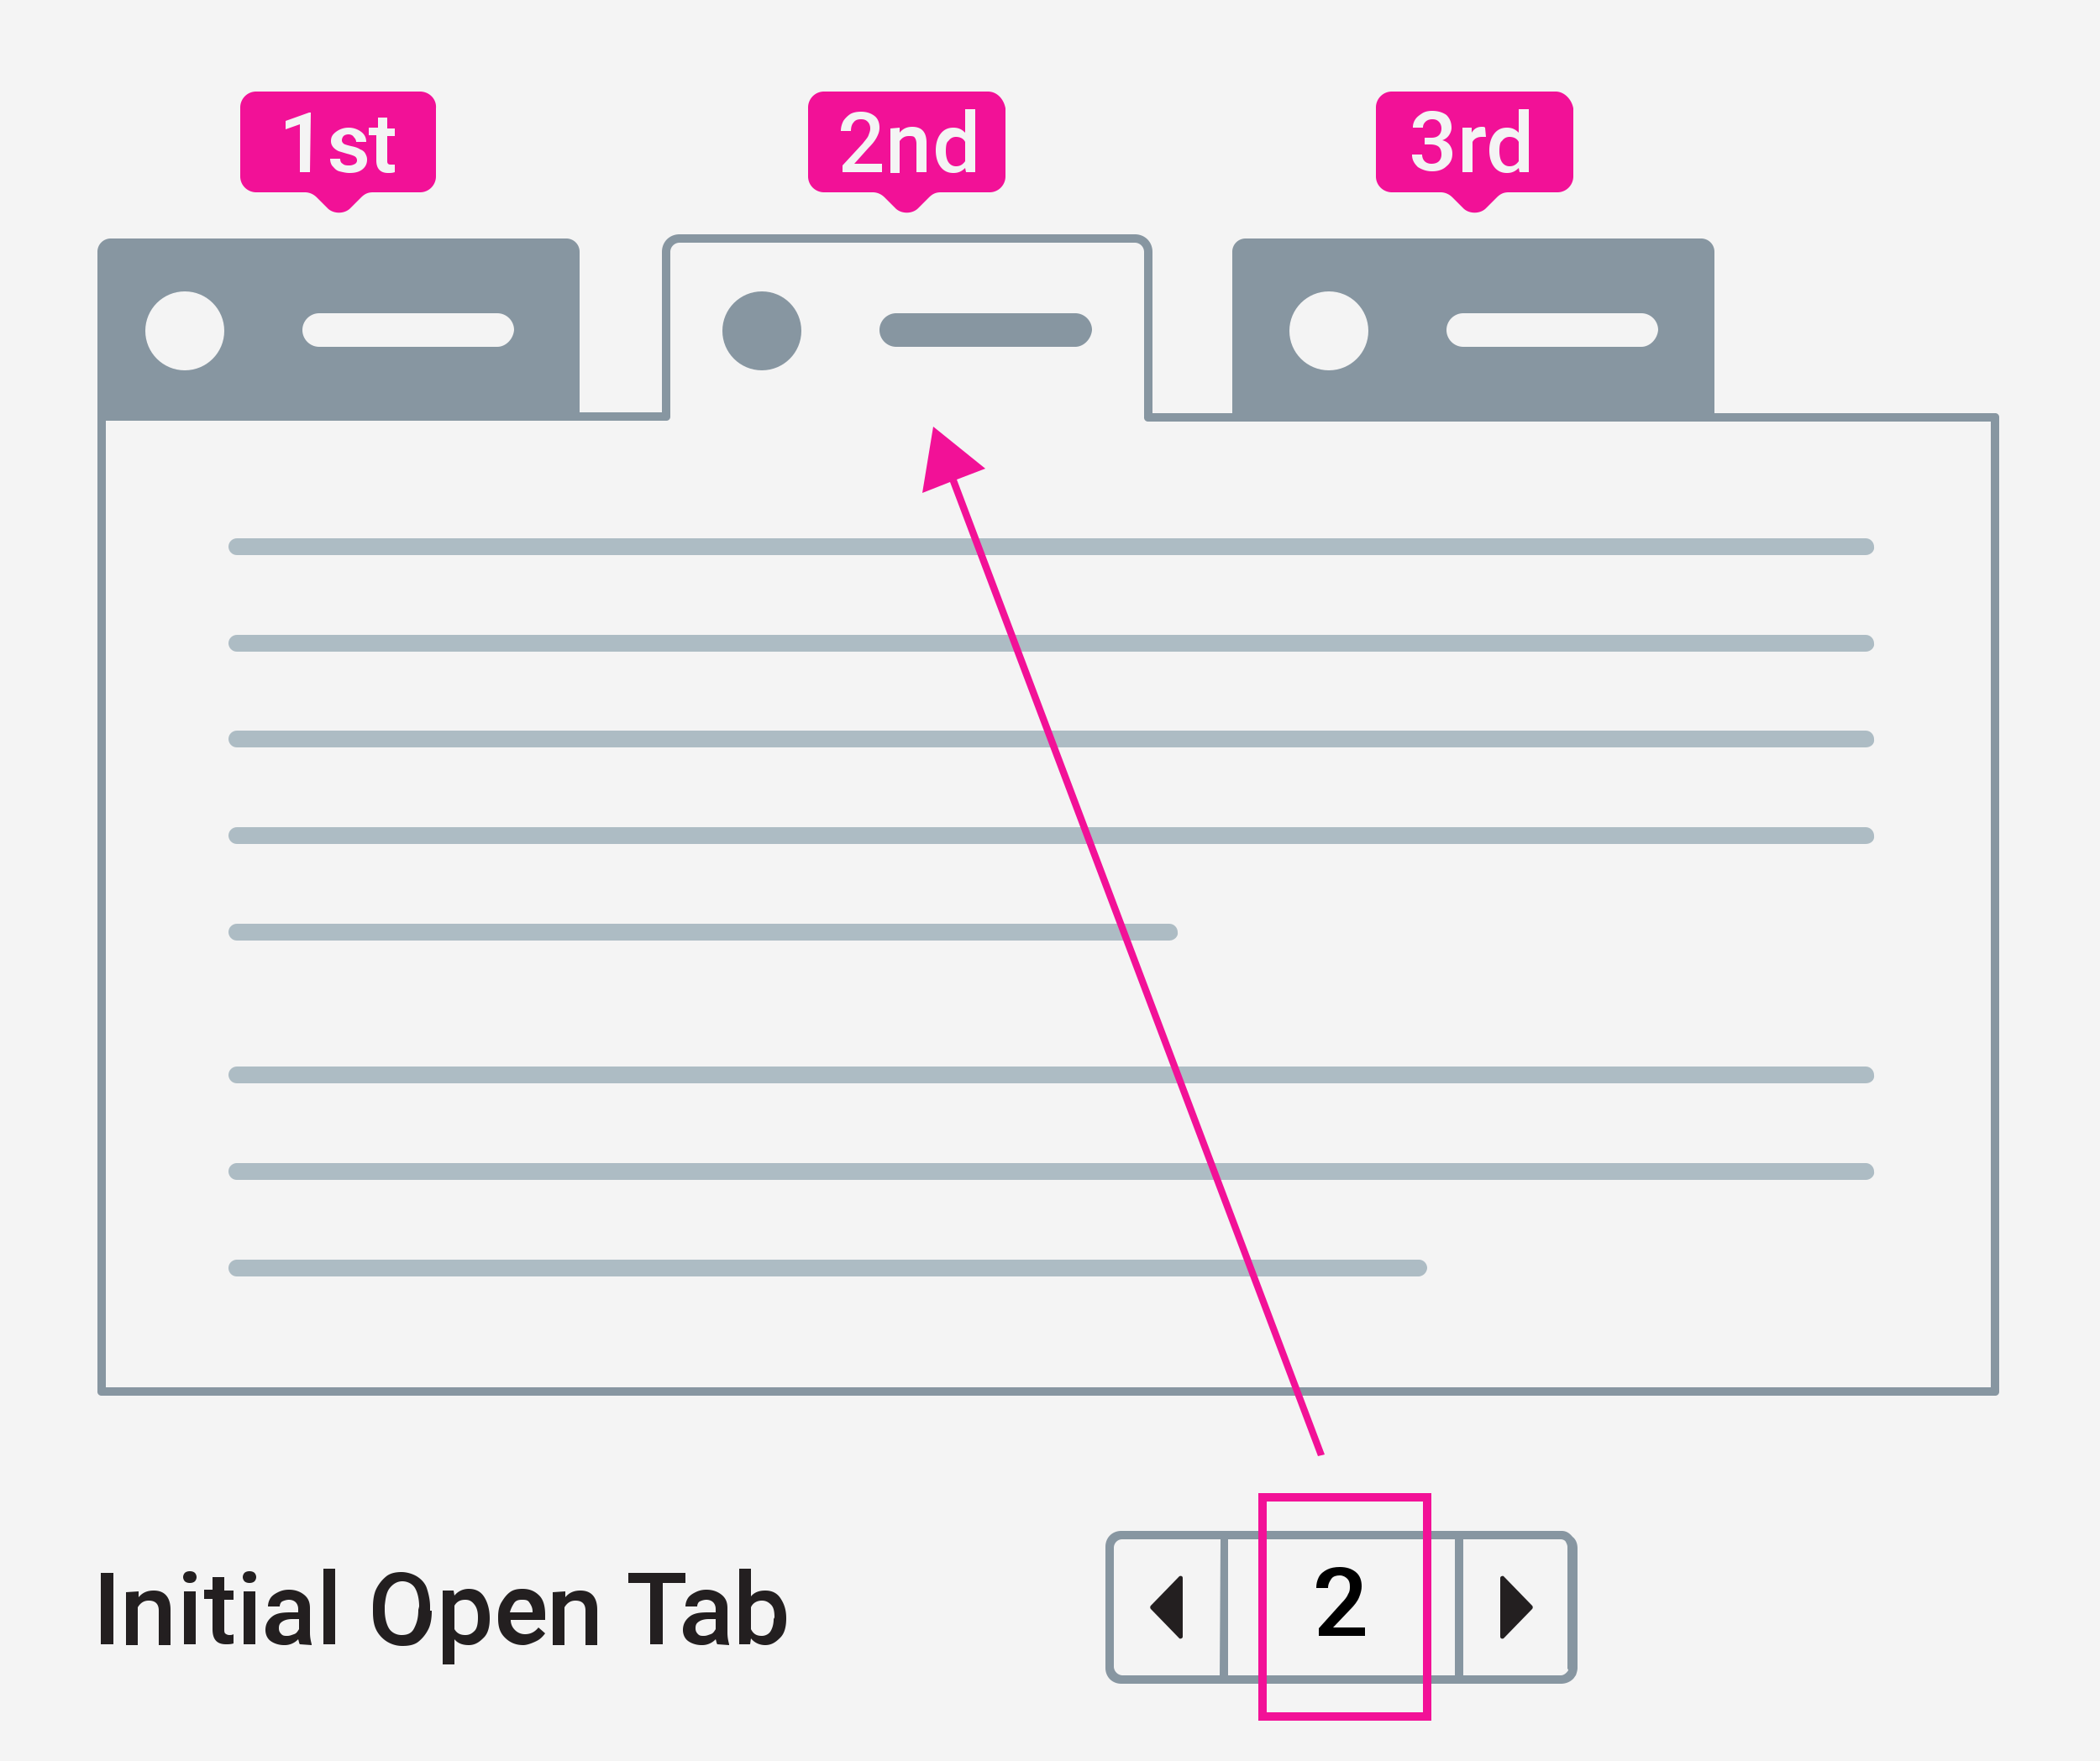 <svg xmlns="http://www.w3.org/2000/svg" xmlns:xlink="http://www.w3.org/1999/xlink" viewBox="0 0 250 209.7" xmlns:v="https://vecta.io/nano"><path d="M0 0h250v209.7H0z" fill="#f4f4f4"/><g fill="#8796a1"><path d="M237.5 49.2h-33.4V30a1.58 1.58 0 0 0-1.6-1.6h-54.2a1.58 1.58 0 0 0-1.6 1.6v19.2h-9.5V30c0-1.2-.9-2.1-2.1-2.1H80.9c-1.2 0-2.1.9-2.1 2.1v19.1H69V30a1.58 1.58 0 0 0-1.6-1.6H13.2a1.58 1.58 0 0 0-1.6 1.6v19.6.5 115.6a.47.47 0 0 0 .5.5h225.4a.47.47 0 0 0 .5-.5v-116a.47.47 0 0 0-.5-.5zm-.5 116H12.6V51.6v-1.5H69h10.3a.47.47 0 0 0 .5-.5V30a1.11 1.11 0 0 1 1.1-1.1h54.2a1.11 1.11 0 0 1 1.1 1.1v19.7a.47.47 0 0 0 .5.5h10 57.4H237v115z"/><circle cx="90.7" cy="39.4" r="4.7"/><path d="M128 37.3h-21.3c-1.1 0-2 .9-2 2s.9 2 2 2H128c1 0 1.9-.9 2-2 0-1.1-.9-2-2-2zm57.9 145h-.1-12.1 0-27.9-.1-12.1-.1c-1.1 0-1.9.8-1.9 1.9v.1 14.2.1c0 1.1.8 1.9 1.9 1.9h.1 12.1 28 12.1c.6 0 1.1-.2 1.5-.6.1-.1.2-.3.3-.4.1-.3.2-.6.2-.9v-14.2c0-.6-.2-1.1-.6-1.4-.4-.5-.8-.7-1.3-.7zm-40.7 17.2h-11.6a1.08 1.08 0 0 1-1-1v-14.2c0-.5.4-1 1-1h11.7l-.1 16.2h0zm28 0h-27v-16.2h27v16.2zm13.5-.6c-.2.3-.5.6-.9.6h-11.6v-16.2h11.6 0c.2 0 .5.1.6.3s.2.4.2.6v14.5c.1.1.1.2.1.2z"/></g><g fill="#f4f4f4"><circle cx="158.2" cy="39.4" r="4.7"/><path d="M195.4 37.3h-21.2c-1.1 0-2 .9-2 2s.9 2 2 2h21.2c1 0 1.9-.9 2-2 0-1.1-.9-2-2-2z"/><circle cx="22" cy="39.4" r="4.7"/><path d="M59.2 37.3H38c-1.1 0-2 .9-2 2s.9 2 2 2h21.2c1 0 1.9-.9 2-2 0-1.1-.9-2-2-2z"/></g><g fill="#adbcc4"><path d="M28.2 66.1h193.9c.6 0 1.1-.5 1-1 0-.5-.4-1-1-1H28.2c-.5 0-1 .4-1 1 0 .5.4 1 1 1zm193.9 9.5H28.2c-.5 0-1 .4-1 1 0 .5.4 1 1 1h193.9c.6 0 1.1-.5 1-1 0-.5-.4-1-1-1z"/><use xlink:href="#B"/><use xlink:href="#B" y="11.5"/><path d="M139.2 112c.6 0 1.1-.5 1-1 0-.5-.4-1-1-1h-111c-.5 0-1 .4-1 1 0 .5.4 1 1 1h111z"/><use xlink:href="#B" y="40"/><path d="M222.1 138.5H28.2c-.5 0-1 .4-1 1 0 .5.4 1 1 1h193.9c.6 0 1.1-.5 1-1 0-.5-.4-1-1-1zM168.9 150H28.2c-.5 0-1 .4-1 1 0 .5.4 1 1 1h140.7a1.08 1.08 0 0 0 1-1c0-.5-.4-1-1-1z"/></g><path d="M140.4 187.7l-3.4 3.5c-.1.1-.1.3 0 .4l3.4 3.5c.1.1.4 0 .4-.2v-7c0-.2-.2-.3-.4-.2zm42 3.5l-3.4-3.5c-.1-.1-.4 0-.4.2v7c0 .2.2.3.4.2l3.4-3.5c.1-.1.1-.3 0-.4z" fill="#231f20"/><path d="M162.5 194.8H157v-.9l2.7-3c.4-.4.7-.8.8-1.1.2-.3.2-.6.2-.9 0-.4-.1-.7-.3-.9s-.5-.4-.9-.4-.8.1-1 .4-.4.6-.4 1.1h-1.4c0-.5.1-.9.3-1.3s.6-.7 1-.9.9-.3 1.5-.3c.8 0 1.4.2 1.9.6s.7 1 .7 1.7c0 .4-.1.8-.3 1.3s-.6 1-1.1 1.5l-2 2.1h3.8v1z" enable-background="new"/><path d="M50 10.9H30.5c-1.1 0-1.9.9-1.9 1.9V21c0 1.1.9 1.9 1.9 1.9h5.8c.5 0 1 .2 1.4.6l1.3 1.3c.7.7 2 .7 2.7 0l1.3-1.3c.4-.4.8-.6 1.4-.6H50c1.1 0 1.9-.9 1.9-1.9v-8.1c.1-1.1-.8-2-1.9-2zm-13.1 9.6h-1.2v-5.7l-1.7.6v-1l2.8-1h.2l-.1 7.1zm6.2-.3c-.4.3-.9.4-1.5.4-.4 0-.8-.1-1.2-.2s-.6-.4-.8-.6-.3-.6-.3-.9h1.2c0 .3.1.5.3.6.2.2.5.2.8.2s.5-.1.7-.2c.1-.1.2-.2.2-.4a.55.55 0 0 0-.3-.5c-.2-.1-.5-.2-.9-.3l-1-.3c-.6-.3-.9-.7-.9-1.2s.2-.8.6-1.1.9-.5 1.5-.5 1.1.2 1.5.5.6.7.6 1.2h-1.2c0-.2-.1-.4-.3-.6-.1-.2-.4-.3-.6-.3-.3 0-.5.1-.6.2s-.2.3-.2.5.1.3.2.4.5.2.9.3c.5.1.8.2 1.1.4.3.1.5.3.6.5s.2.4.2.7c0 .5-.2.9-.6 1.2zm3.9-4h-.9v2.9c0 .2 0 .3.1.4s.2.1.4.1h.4v.9c-.3.1-.5.1-.8.1-.9 0-1.4-.5-1.4-1.5v-3h-.9v-.9H45V14h1.1v1.3h.9v.9zm66.8 3.6c.5 0 .8-.2 1.1-.6v-2.3c-.2-.4-.6-.6-1.1-.6-.4 0-.7.2-.9.5-.2.1-.3.5-.3 1.2 0 .5.1 1 .3 1.3s.5.5.9.5zm-1.8 3.1h5.8c1.1 0 1.9-.9 1.9-1.9v-8.1c-.2-1.1-1-2-2.1-2H98.1c-1.1 0-1.9.9-1.9 1.9V21c0 1.1.9 1.9 1.9 1.9h5.8c.5 0 1 .2 1.4.6l1.3 1.3c.7.7 2 .7 2.7 0l1.3-1.3c.4-.4.8-.6 1.4-.6zm0-7c.4-.5.9-.7 1.5-.7s1 .2 1.4.6V13h1.2v7.5H115l-.1-.5c-.4.4-.8.6-1.4.6s-1.1-.2-1.5-.7-.6-1.2-.6-2 .2-1.5.6-2zm-7 4.6h-4.7v-.8l2.4-2.6c.3-.4.6-.7.7-1s.2-.5.2-.8-.1-.6-.3-.8-.4-.3-.8-.3-.7.1-.9.4c-.2.2-.3.6-.3 1h-1.2c0-.4.1-.8.3-1.2.2-.3.5-.6.8-.8s.8-.3 1.3-.3c.7 0 1.2.2 1.6.5s.6.8.6 1.4c0 .4-.1.7-.3 1.1s-.5.8-1 1.3l-1.7 1.9h3.3v1zm5.3 0h-1.2v-3.4c0-.3-.1-.6-.2-.7-.1-.2-.4-.2-.7-.2-.5 0-.8.2-1.1.6v3.8H106v-5.3l1.1-.1v.6c.4-.5.9-.7 1.5-.7 1.1 0 1.7.6 1.7 1.9v3.5zm69.4-4.2c-.4 0-.7.2-.9.5-.2.1-.3.5-.3 1.2 0 .5.1 1 .3 1.3s.5.5.9.5c.5 0 .8-.2 1.1-.6v-2.3c-.2-.4-.6-.6-1.1-.6zm5.5-5.4h-19.5c-1.1 0-1.9.9-1.9 1.9V21c0 1.1.9 1.9 1.9 1.9h5.8c.5 0 1 .2 1.4.6l1.3 1.3c.7.7 2 .7 2.7 0l1.3-1.3c.4-.4.8-.6 1.4-.6h5.8c1.1 0 1.9-.9 1.9-1.9v-8.1c-.2-1.1-1.1-2-2.1-2zm-13 8.9c-.4.4-1 .6-1.7.6s-1.2-.2-1.7-.5c-.4-.4-.7-.8-.7-1.5h1.2c0 .3.1.6.3.8s.5.3.8.3c.4 0 .7-.1.9-.3s.3-.5.3-.8c0-.4-.1-.7-.3-.9s-.6-.3-1-.3h-.7v-.8h.8c.4 0 .7-.1.9-.3s.3-.5.3-.8-.1-.6-.3-.8-.4-.3-.8-.3c-.3 0-.6.1-.8.3s-.3.4-.3.7h-1.2a1.69 1.69 0 0 1 .3-1c.2-.3.5-.5.8-.7s.7-.3 1.2-.3c.7 0 1.3.2 1.7.5.4.4.6.9.6 1.5 0 .3-.1.6-.3.9s-.5.5-.8.6c.4.1.7.3.9.6a1.69 1.69 0 0 1 .3 1c0 .6-.2 1.1-.7 1.5zm4.2-3.5c-.5 0-.9.2-1.1.6v3.6h-1.2v-5.3h1.1v.6c.3-.5.7-.7 1.2-.7.2 0 .3 0 .4.1l.1 1.1h-.5zm5.6 4.2h-1.1l-.1-.5c-.4.4-.8.6-1.4.6s-1.1-.2-1.5-.7-.6-1.2-.6-2 .2-1.5.6-2 .9-.7 1.5-.7 1 .2 1.4.6V13h1.2v7.5h0zm-32.2 184.4h20.6v-27.1h-20.6v27.1zm1-26.1h18.6v25.1h-18.6v-25.1zm6.1-5.4l.8-.2-43.8-116.1 3.4-1.3-6.2-5-1.3 7.9 3.3-1.3z" fill="#f21197"/><path d="M13.5 195.8H12v-8.5h1.5v8.5zm3-6.3v.7c.5-.6 1.1-.8 1.8-.8 1.3 0 2 .8 2 2.3v4.2h-1.4v-4.1c0-.4-.1-.7-.3-.9s-.5-.3-.9-.3c-.6 0-1 .3-1.3.8v4.5H15v-6.3l1.5-.1h0zm5.3-1.7c0-.2.1-.4.2-.5s.3-.2.6-.2.5.1.6.2.2.3.2.5-.1.4-.2.5-.3.2-.6.2-.5-.1-.6-.2-.2-.3-.2-.5zm1.5 8h-1.4v-6.3h1.4v6.3zm3.4-7.9v1.5h1.1v1.1h-1.1v3.5c0 .2 0 .4.1.5s.3.2.5.2.3 0 .5-.1v1.1c-.3.1-.6.1-.9.1-1.1 0-1.6-.6-1.6-1.8v-3.6h-1v-1.1h1v-1.5h1.4v.1zm2.2-.1c0-.2.1-.4.2-.5s.3-.2.6-.2.5.1.6.2.2.3.2.5-.1.4-.2.5-.3.2-.6.2-.5-.1-.6-.2-.2-.3-.2-.5zm1.5 8H29v-6.3h1.4v6.3zm5.3 0c-.1-.1-.1-.3-.2-.6a2.19 2.19 0 0 1-1.7.7c-.6 0-1.2-.2-1.6-.5s-.6-.8-.6-1.3c0-.7.3-1.2.8-1.6s1.2-.5 2.2-.5h.9v-.4c0-.3-.1-.6-.3-.8s-.5-.3-.8-.3-.6.1-.8.2-.3.4-.3.6h-1.4a1.93 1.93 0 0 1 .3-1c.2-.3.5-.5.9-.7s.8-.3 1.3-.3c.7 0 1.3.2 1.8.6s.7.9.7 1.6v2.9c0 .6.1 1 .2 1.4v.1l-1.4-.1h0zm-1.5-1c.3 0 .5-.1.8-.2s.4-.3.6-.6v-1.2h-.8c-.5 0-.9.1-1.2.3s-.4.4-.4.8c0 .3.1.5.3.7s.4.2.7.2zm5.7 1h-1.4v-9h1.4v9zm11.5-4c0 .8-.1 1.6-.4 2.2s-.7 1.1-1.2 1.5-1.2.5-1.9.5-1.3-.2-1.8-.5-1-.8-1.3-1.4-.4-1.3-.4-2.2v-.5c0-.8.1-1.6.4-2.2s.7-1.1 1.2-1.5 1.2-.5 1.8-.5 1.3.2 1.8.5 1 .8 1.2 1.4.4 1.4.4 2.2v.5h.2zm-1.5-.5c0-.9-.2-1.7-.5-2.2s-.9-.8-1.5-.8-1.1.3-1.5.8-.5 1.2-.6 2.1v.5c0 .9.2 1.7.5 2.2s.9.8 1.5.8c.7 0 1.2-.2 1.5-.8s.5-1.2.5-2.2l.1-.4h0zm8.4 1.4c0 1-.2 1.8-.7 2.3s-1 .9-1.8.9c-.7 0-1.3-.2-1.7-.7v3h-1.4v-8.8H54l.1.6c.4-.5 1-.8 1.7-.8.8 0 1.4.3 1.8.9s.7 1.5.7 2.6h0zm-1.4-.1c0-.6-.1-1.1-.4-1.5s-.6-.6-1.1-.6c-.6 0-1 .2-1.3.7v2.8c.3.5.7.7 1.3.7.5 0 .8-.2 1.1-.5s.4-.9.4-1.6zm5.4 3.3c-.9 0-1.6-.3-2.2-.9s-.8-1.3-.8-2.3v-.2c0-.6.1-1.2.4-1.7s.6-.9 1-1.2.9-.4 1.5-.4c.9 0 1.5.3 2 .8s.7 1.3.7 2.3v.6h-4.1c0 .5.2.9.5 1.2s.7.5 1.2.5c.7 0 1.2-.3 1.6-.8l.8.7c-.3.4-.6.7-1 .9s-1.1.5-1.6.5zm-.2-5.4c-.4 0-.7.1-.9.4s-.4.7-.5 1.1h2.7v-.1c0-.5-.2-.8-.4-1.1s-.5-.3-.9-.3zm5.2-1v.7c.5-.6 1.1-.8 1.8-.8 1.3 0 2 .8 2 2.3v4.2h-1.4v-4.1c0-.4-.1-.7-.3-.9s-.5-.3-.9-.3c-.6 0-1 .3-1.3.8v4.5h-1.4v-6.3l1.5-.1h0zm14.3-1h-2.7v7.3h-1.5v-7.3h-2.6v-1.2h6.8v1.2zm3.8 7.3c-.1-.1-.1-.3-.2-.6a2.19 2.19 0 0 1-1.7.7c-.6 0-1.2-.2-1.6-.5s-.6-.8-.6-1.3c0-.7.3-1.2.8-1.6s1.2-.5 2.2-.5h.9v-.4c0-.3-.1-.6-.3-.8s-.5-.3-.8-.3-.6.1-.8.2-.3.4-.3.6h-1.4a1.93 1.93 0 0 1 .3-1c.2-.3.5-.5.9-.7s.8-.3 1.3-.3c.7 0 1.3.2 1.8.6s.7.9.7 1.6v2.9c0 .6.1 1 .2 1.4v.1l-1.4-.1h0zm-1.6-1c.3 0 .5-.1.8-.2s.4-.3.6-.6v-1.2h-.8c-.5 0-.9.1-1.2.3s-.4.4-.4.8c0 .3.1.5.3.7s.4.2.7.2zm9.8-2.1c0 1-.2 1.8-.7 2.3s-1 .9-1.8.9c-.7 0-1.3-.3-1.7-.8l-.1.7H88v-9h1.4v3.3c.4-.5 1-.7 1.7-.7.8 0 1.4.3 1.8.9s.7 1.3.7 2.4h0zm-1.4-.1c0-.7-.1-1.2-.4-1.5s-.6-.5-1.1-.5c-.6 0-1.1.3-1.3.8v2.6c.3.6.7.8 1.3.8.4 0 .8-.2 1-.5s.4-.8.4-1.5l.1-.2h0z" fill="#231f20"/><defs ><path id="B" d="M222.1 87H28.2c-.5 0-1 .4-1 1 0 .5.4 1 1 1h193.9c.6 0 1.1-.4 1-1 0-.5-.4-1-1-1z"/></defs></svg>